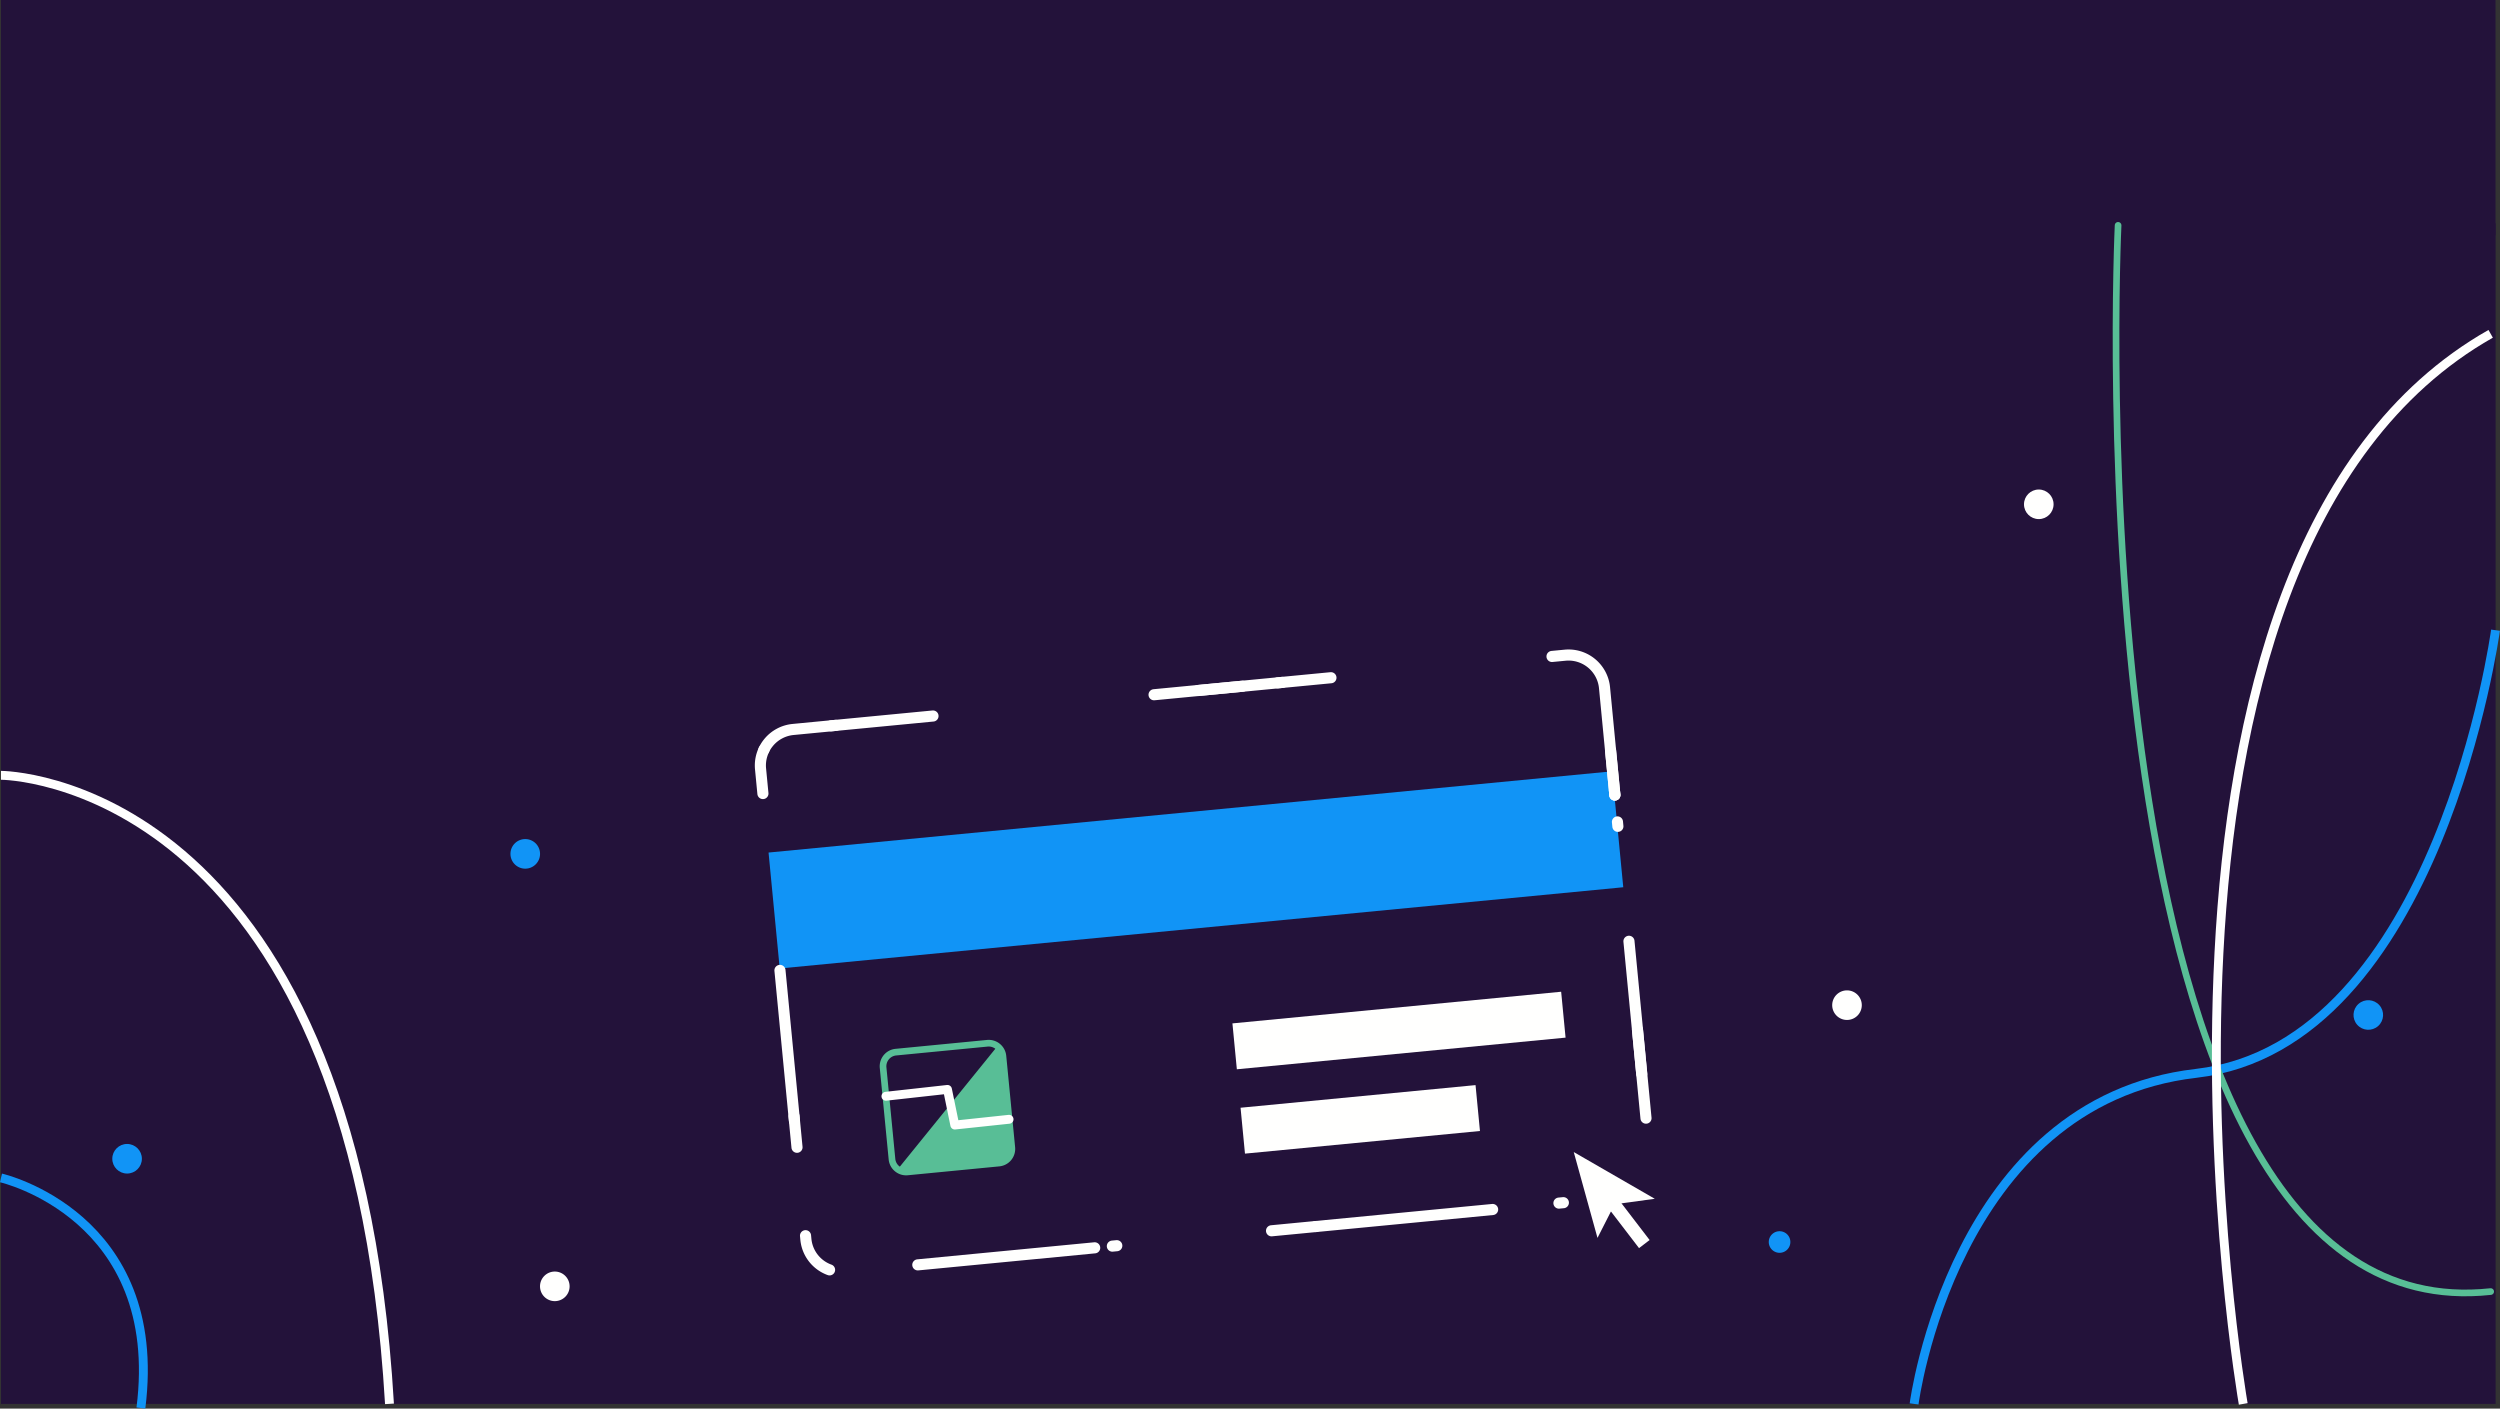 <svg xmlns="http://www.w3.org/2000/svg" viewBox="0 0 1125.61 634.2"><rect x="0" y="0" width="1125.61" height="634.2" fill="#333333" stroke="none"/><defs><style>.cls-1{fill:#23123a;}.cls-10,.cls-11,.cls-2,.cls-5,.cls-6,.cls-7,.cls-9{fill:none;}.cls-2{stroke:#58be96;stroke-width:3px;}.cls-2,.cls-5,.cls-6,.cls-7,.cls-9{stroke-linecap:round;stroke-linejoin:round;}.cls-3{fill:#1194f6;}.cls-4{fill:#fffffe;}.cls-5,.cls-6,.cls-7,.cls-9{stroke:#fffffe;}.cls-5,.cls-6,.cls-7{stroke-width:5px;}.cls-5{stroke-dasharray:2 200;}.cls-6{stroke-dasharray:20 200;}.cls-7{stroke-dasharray:80 100;}.cls-8{fill:#58be96;}.cls-10,.cls-11,.cls-9{stroke-width:4px;}.cls-10{stroke:#1194f6;}.cls-10,.cls-11{stroke-miterlimit:10;}.cls-11{stroke:#fff;}</style></defs><g id="Layer_2" data-name="Layer 2"><g id="Dashboard"><rect class="cls-1" x="0.44" width="1123.15" height="105.91"/><rect class="cls-1" x="0.46" y="100.5" width="1123.17" height="531.61"/><path class="cls-2" d="M449.79,523.66l-41.19,4a6.35,6.35,0,0,1-4.4-1.21h0a6.36,6.36,0,0,1-2.59-4.55l-4-41.18a6.41,6.41,0,0,1,5.77-7l41.18-4a6.43,6.43,0,0,1,7,5.77l4,41.19A6.4,6.4,0,0,1,449.79,523.66Z"/><rect class="cls-3" x="347.69" y="365.42" width="381.56" height="52.44" transform="translate(-35.08 53.44) rotate(-5.5)"/><rect class="cls-4" x="559.32" y="493.57" width="106.29" height="20.76" transform="translate(-45.5 61.06) rotate(-5.5)"/><rect class="cls-4" x="555.57" y="453.56" width="148.69" height="20.76" transform="translate(-41.59 62.55) rotate(-5.5)"/><path class="cls-5" d="M727.08,357.94h0l-4.66-48.34A16.27,16.27,0,0,0,704.65,295L357.08,328.44a16.29,16.29,0,0,0-14.65,17.77l4.48,46.49h0L362.84,558a16.27,16.27,0,0,0,17.77,14.64l347.57-33.48a16.29,16.29,0,0,0,14.65-17.77Z"/><polygon class="cls-4" points="708.57 518.7 719.26 557.36 726.96 542.22 745.06 539.75 708.57 518.7"/><rect class="cls-4" x="730.04" y="538.54" width="6" height="24.01" transform="translate(-183.67 559.44) rotate(-37.46)"/><path class="cls-6" d="M727.08,357.94h0l-4.66-48.34A16.27,16.27,0,0,0,704.65,295L357.08,328.44a16.29,16.29,0,0,0-14.65,17.77l4.48,46.49h0L362.84,558a16.27,16.27,0,0,0,17.77,14.64l347.57-33.48a16.29,16.29,0,0,0,14.65-17.77Z"/><path class="cls-7" d="M727.08,357.94h0l-4.66-48.34A16.27,16.27,0,0,0,704.65,295L357.08,328.44a16.29,16.29,0,0,0-14.65,17.77l4.48,46.49h0L362.84,558a16.27,16.27,0,0,0,17.77,14.64l347.57-33.48a16.29,16.29,0,0,0,14.65-17.77Z"/><path class="cls-8" d="M449.79,523.66l-41.19,4a6.35,6.35,0,0,1-4.4-1.21h0L449.11,471h0a6.42,6.42,0,0,1,2.47,4.46l4,41.19A6.4,6.4,0,0,1,449.79,523.66Z"/><polyline class="cls-9" points="398.88 493.58 426.6 490.5 429.89 506.55 454.33 503.95"/><path class="cls-10" d="M.44,530.35s74,16.88,63,103.6"/><path class="cls-10" d="M861.81,632.11s17.57-136.21,127-148.84,134.78-199.53,134.78-199.53"/><path class="cls-2" d="M953.66,101.46S930,602.31,1121.41,581.52"/><path class="cls-11" d="M.44,349.08s158.34,0,174.92,283"/><path class="cls-11" d="M1010,632.11S943.72,251,1121.41,150.3"/><path class="cls-4" d="M256.46,579.16a6.66,6.66,0,1,1-6.66-6.65A6.66,6.66,0,0,1,256.46,579.16Z"/><path class="cls-4" d="M838.26,452.57a6.66,6.66,0,1,1-6.65-6.66A6.66,6.66,0,0,1,838.26,452.57Z"/><circle class="cls-4" cx="917.95" cy="227.06" r="6.66"/><path class="cls-3" d="M243.15,384.45a6.66,6.66,0,1,1-6.66-6.66A6.66,6.66,0,0,1,243.15,384.45Z"/><circle class="cls-3" cx="1066.31" cy="456.98" r="6.66" transform="translate(-35.49 820.14) rotate(-41.44)"/><circle class="cls-3" cx="57.22" cy="521.72" r="6.66"/><path class="cls-3" d="M806.1,559.2a4.86,4.86,0,1,1-4.85-4.85A4.86,4.86,0,0,1,806.1,559.2Z"/></g></g></svg>